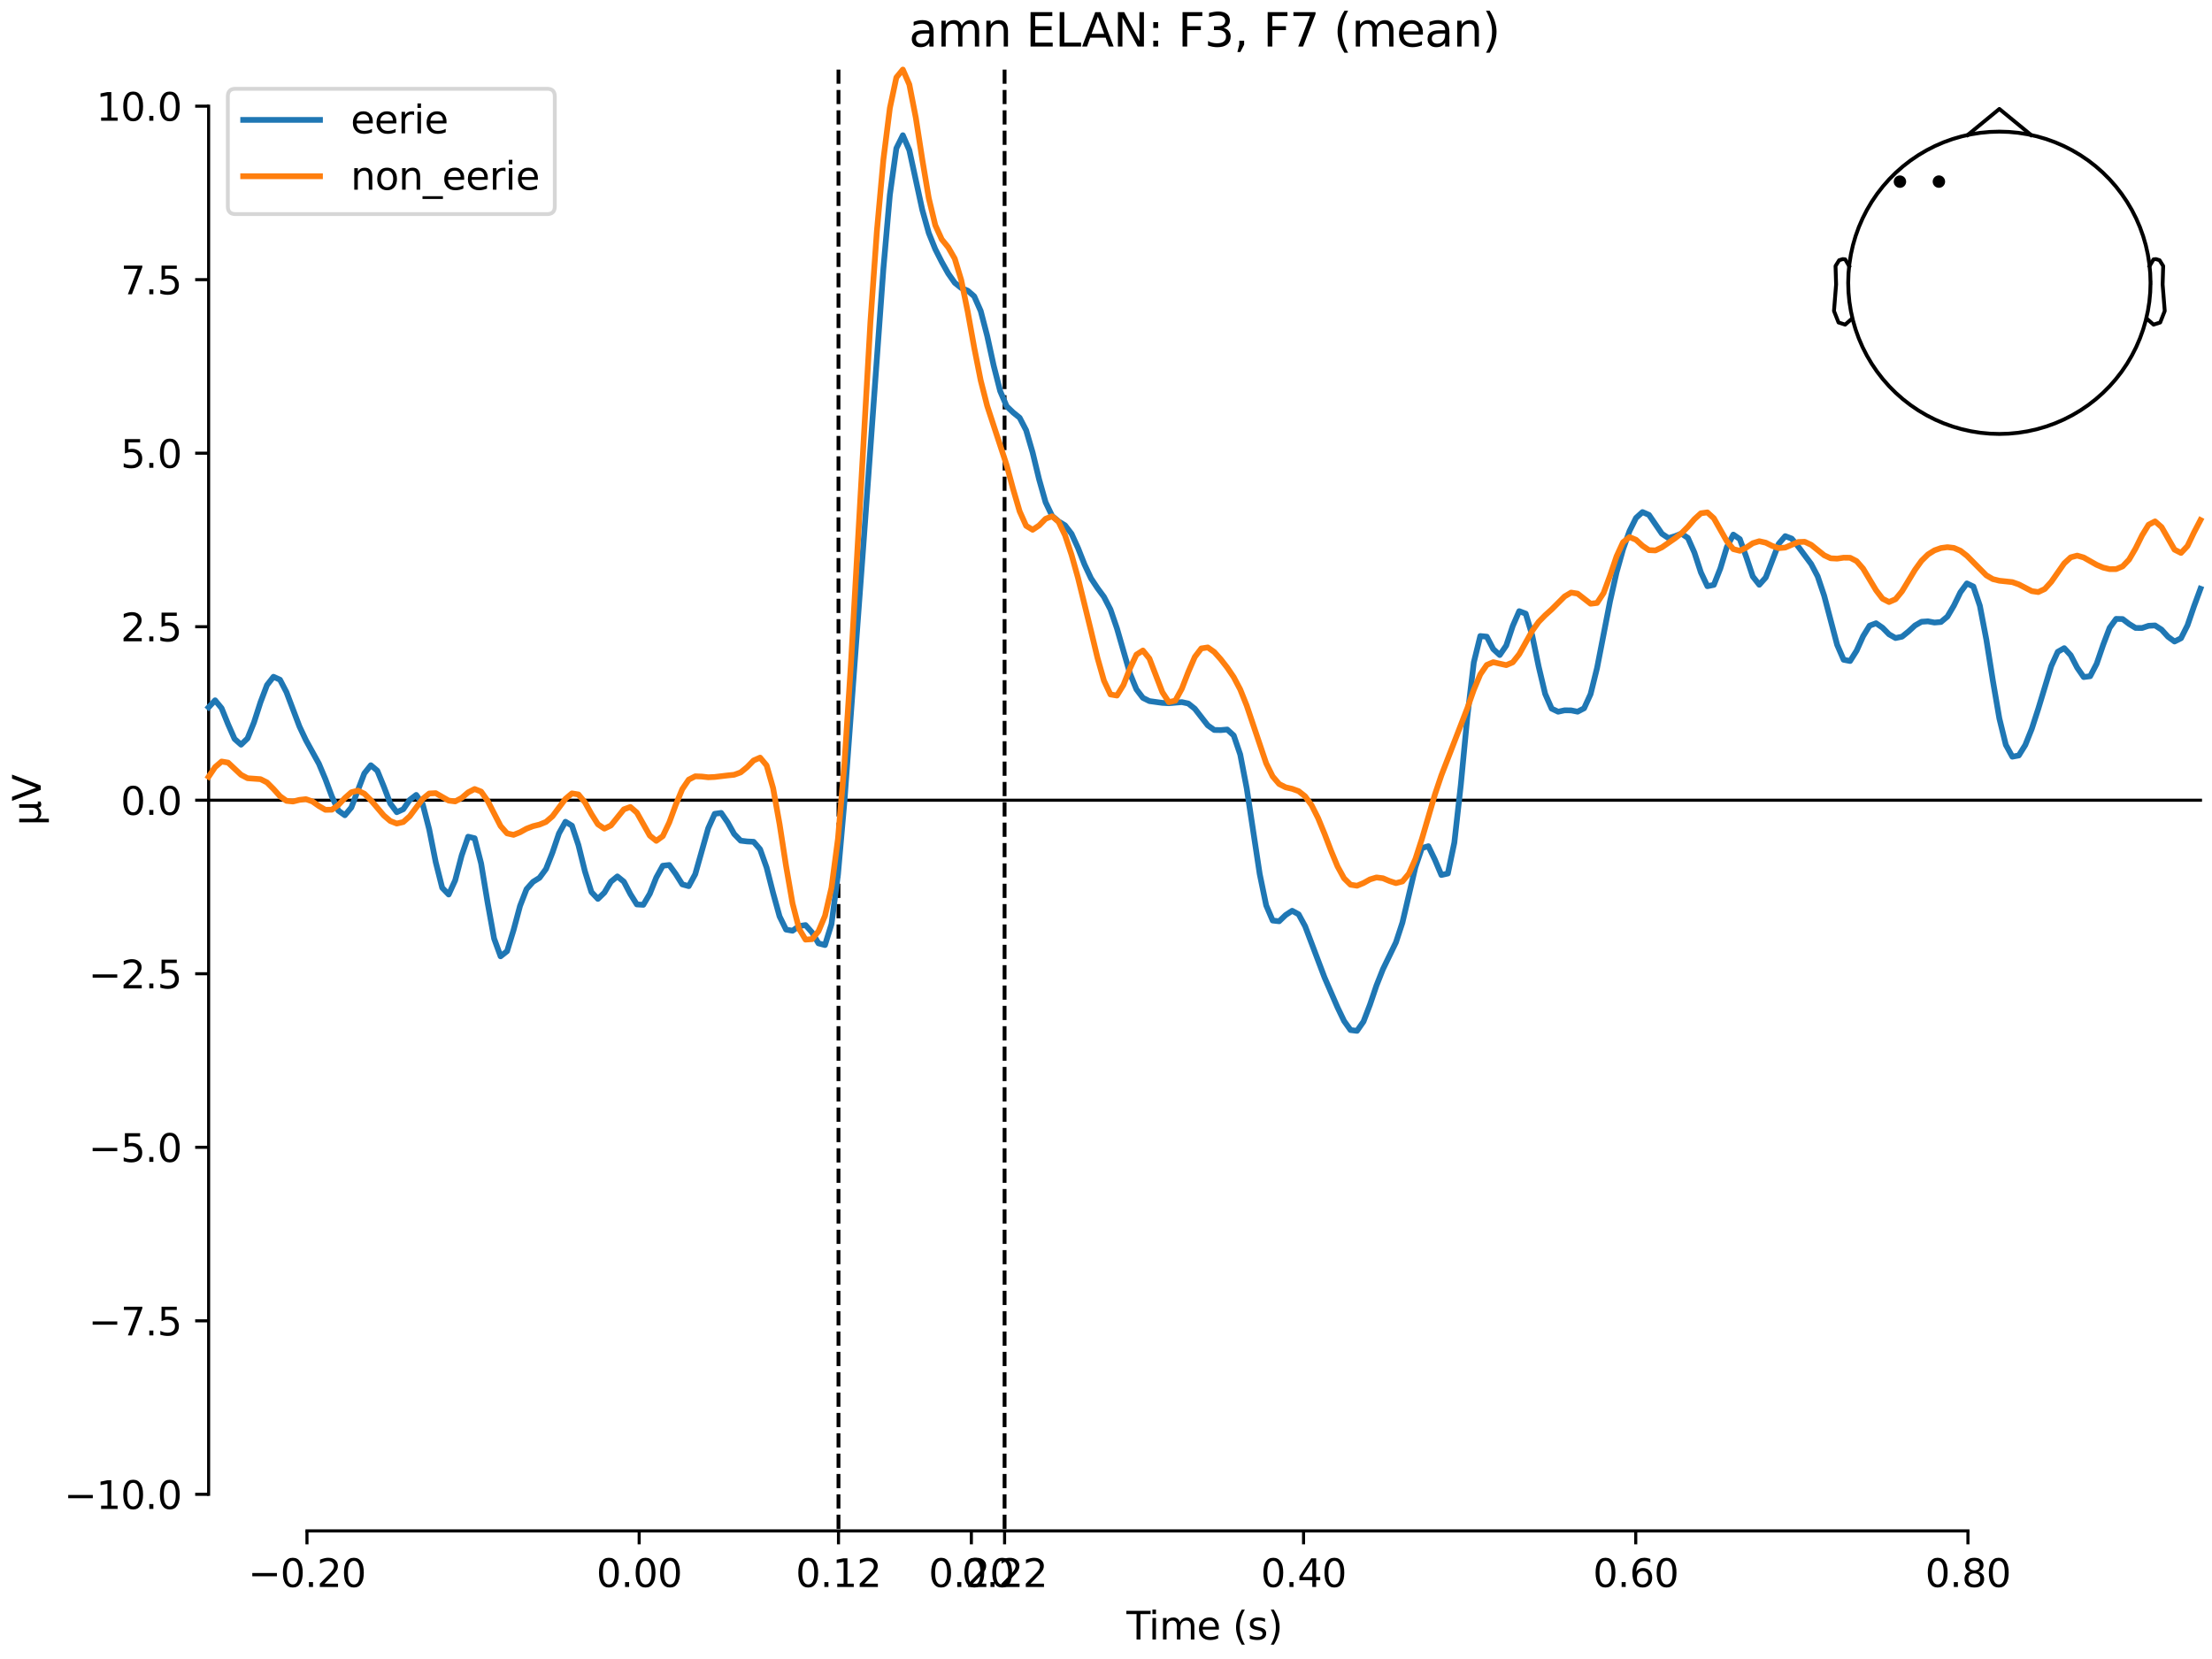 <?xml version="1.0" encoding="utf-8" standalone="no"?>
<!DOCTYPE svg PUBLIC "-//W3C//DTD SVG 1.1//EN"
  "http://www.w3.org/Graphics/SVG/1.1/DTD/svg11.dtd">
<svg xmlns:xlink="http://www.w3.org/1999/xlink" width="576pt" height="432pt" viewBox="0 0 576 432" xmlns="http://www.w3.org/2000/svg" version="1.1">
 <defs>
  <style type="text/css">*{stroke-linejoin: round; stroke-linecap: butt}</style>
 </defs>
 <g id="figure_1">
  <g id="patch_1">
   <path d="M 0 432 
L 576 432 
L 576 0 
L 0 0 
z
" style="fill: #ffffff"/>
  </g>
  <g id="axes_1">
   <g id="patch_2">
    <path d="M 54.324 398.644 
L 573 398.644 
L 573 18.118 
L 54.324 18.118 
L 54.324 398.644 
z
" style="fill: none; opacity: 0"/>
   </g>
   <g id="patch_3">
    <path d="M 54.324 389.121 
L 54.324 27.641 
" style="fill: none; stroke: #000000; stroke-width: 0.8; stroke-linejoin: miter; stroke-linecap: square"/>
   </g>
   <g id="LineCollection_1">
    <path d="M 218.34 18.118 
L 218.34 398.644 
" clip-path="url(#pe656111d1f)" style="fill: none; stroke-dasharray: 3.7,1.6; stroke-dashoffset: 0; stroke: #000000"/>
    <path d="M 261.591 18.118 
L 261.591 398.644 
" clip-path="url(#pe656111d1f)" style="fill: none; stroke-dasharray: 3.7,1.6; stroke-dashoffset: 0; stroke: #000000"/>
   </g>
   <g id="matplotlib.axis_1">
    <g id="xtick_1">
     <g id="line2d_1">
      <defs>
       <path id="m8e1ce9d7f1" d="M 0 0 
L 0 3.5 
" style="stroke: #000000; stroke-width: 0.8"/>
      </defs>
      <g>
       <use xlink:href="#m8e1ce9d7f1" x="79.936" y="398.644" style="stroke: #000000; stroke-width: 0.8"/>
      </g>
     </g>
     <g id="text_1">
      <!-- −0.20 -->
      <g transform="translate(64.614 413.242) scale(0.1 -0.1)">
       <defs>
        <path id="DejaVuSans-2212" d="M 678 2272 
L 4684 2272 
L 4684 1741 
L 678 1741 
L 678 2272 
z
" transform="scale(0.016)"/>
        <path id="DejaVuSans-30" d="M 2034 4250 
Q 1547 4250 1301 3770 
Q 1056 3291 1056 2328 
Q 1056 1369 1301 889 
Q 1547 409 2034 409 
Q 2525 409 2770 889 
Q 3016 1369 3016 2328 
Q 3016 3291 2770 3770 
Q 2525 4250 2034 4250 
z
M 2034 4750 
Q 2819 4750 3233 4129 
Q 3647 3509 3647 2328 
Q 3647 1150 3233 529 
Q 2819 -91 2034 -91 
Q 1250 -91 836 529 
Q 422 1150 422 2328 
Q 422 3509 836 4129 
Q 1250 4750 2034 4750 
z
" transform="scale(0.016)"/>
        <path id="DejaVuSans-2e" d="M 684 794 
L 1344 794 
L 1344 0 
L 684 0 
L 684 794 
z
" transform="scale(0.016)"/>
        <path id="DejaVuSans-32" d="M 1228 531 
L 3431 531 
L 3431 0 
L 469 0 
L 469 531 
Q 828 903 1448 1529 
Q 2069 2156 2228 2338 
Q 2531 2678 2651 2914 
Q 2772 3150 2772 3378 
Q 2772 3750 2511 3984 
Q 2250 4219 1831 4219 
Q 1534 4219 1204 4116 
Q 875 4013 500 3803 
L 500 4441 
Q 881 4594 1212 4672 
Q 1544 4750 1819 4750 
Q 2544 4750 2975 4387 
Q 3406 4025 3406 3419 
Q 3406 3131 3298 2873 
Q 3191 2616 2906 2266 
Q 2828 2175 2409 1742 
Q 1991 1309 1228 531 
z
" transform="scale(0.016)"/>
       </defs>
       <use xlink:href="#DejaVuSans-2212"/>
       <use xlink:href="#DejaVuSans-30" transform="translate(83.789 0)"/>
       <use xlink:href="#DejaVuSans-2e" transform="translate(147.412 0)"/>
       <use xlink:href="#DejaVuSans-32" transform="translate(179.199 0)"/>
       <use xlink:href="#DejaVuSans-30" transform="translate(242.822 0)"/>
      </g>
     </g>
    </g>
    <g id="xtick_2">
     <g id="line2d_2">
      <g>
       <use xlink:href="#m8e1ce9d7f1" x="166.439" y="398.644" style="stroke: #000000; stroke-width: 0.8"/>
      </g>
     </g>
     <g id="text_2">
      <!-- 0.00 -->
      <g transform="translate(155.306 413.242) scale(0.1 -0.1)">
       <use xlink:href="#DejaVuSans-30"/>
       <use xlink:href="#DejaVuSans-2e" transform="translate(63.623 0)"/>
       <use xlink:href="#DejaVuSans-30" transform="translate(95.41 0)"/>
       <use xlink:href="#DejaVuSans-30" transform="translate(159.033 0)"/>
      </g>
     </g>
    </g>
    <g id="xtick_3">
     <g id="line2d_3">
      <g>
       <use xlink:href="#m8e1ce9d7f1" x="218.34" y="398.644" style="stroke: #000000; stroke-width: 0.8"/>
      </g>
     </g>
     <g id="text_3">
      <!-- 0.12 -->
      <g transform="translate(207.207 413.242) scale(0.1 -0.1)">
       <defs>
        <path id="DejaVuSans-31" d="M 794 531 
L 1825 531 
L 1825 4091 
L 703 3866 
L 703 4441 
L 1819 4666 
L 2450 4666 
L 2450 531 
L 3481 531 
L 3481 0 
L 794 0 
L 794 531 
z
" transform="scale(0.016)"/>
       </defs>
       <use xlink:href="#DejaVuSans-30"/>
       <use xlink:href="#DejaVuSans-2e" transform="translate(63.623 0)"/>
       <use xlink:href="#DejaVuSans-31" transform="translate(95.41 0)"/>
       <use xlink:href="#DejaVuSans-32" transform="translate(159.033 0)"/>
      </g>
     </g>
    </g>
    <g id="xtick_4">
     <g id="line2d_4">
      <g>
       <use xlink:href="#m8e1ce9d7f1" x="252.941" y="398.644" style="stroke: #000000; stroke-width: 0.8"/>
      </g>
     </g>
     <g id="text_4">
      <!-- 0.20 -->
      <g transform="translate(241.808 413.242) scale(0.1 -0.1)">
       <use xlink:href="#DejaVuSans-30"/>
       <use xlink:href="#DejaVuSans-2e" transform="translate(63.623 0)"/>
       <use xlink:href="#DejaVuSans-32" transform="translate(95.41 0)"/>
       <use xlink:href="#DejaVuSans-30" transform="translate(159.033 0)"/>
      </g>
     </g>
    </g>
    <g id="xtick_5">
     <g id="line2d_5">
      <g>
       <use xlink:href="#m8e1ce9d7f1" x="261.591" y="398.644" style="stroke: #000000; stroke-width: 0.8"/>
      </g>
     </g>
     <g id="text_5">
      <!-- 0.22 -->
      <g transform="translate(250.459 413.242) scale(0.1 -0.1)">
       <use xlink:href="#DejaVuSans-30"/>
       <use xlink:href="#DejaVuSans-2e" transform="translate(63.623 0)"/>
       <use xlink:href="#DejaVuSans-32" transform="translate(95.41 0)"/>
       <use xlink:href="#DejaVuSans-32" transform="translate(159.033 0)"/>
      </g>
     </g>
    </g>
    <g id="xtick_6">
     <g id="line2d_6">
      <g>
       <use xlink:href="#m8e1ce9d7f1" x="339.443" y="398.644" style="stroke: #000000; stroke-width: 0.8"/>
      </g>
     </g>
     <g id="text_6">
      <!-- 0.40 -->
      <g transform="translate(328.311 413.242) scale(0.1 -0.1)">
       <defs>
        <path id="DejaVuSans-34" d="M 2419 4116 
L 825 1625 
L 2419 1625 
L 2419 4116 
z
M 2253 4666 
L 3047 4666 
L 3047 1625 
L 3713 1625 
L 3713 1100 
L 3047 1100 
L 3047 0 
L 2419 0 
L 2419 1100 
L 313 1100 
L 313 1709 
L 2253 4666 
z
" transform="scale(0.016)"/>
       </defs>
       <use xlink:href="#DejaVuSans-30"/>
       <use xlink:href="#DejaVuSans-2e" transform="translate(63.623 0)"/>
       <use xlink:href="#DejaVuSans-34" transform="translate(95.41 0)"/>
       <use xlink:href="#DejaVuSans-30" transform="translate(159.033 0)"/>
      </g>
     </g>
    </g>
    <g id="xtick_7">
     <g id="line2d_7">
      <g>
       <use xlink:href="#m8e1ce9d7f1" x="425.946" y="398.644" style="stroke: #000000; stroke-width: 0.8"/>
      </g>
     </g>
     <g id="text_7">
      <!-- 0.60 -->
      <g transform="translate(414.813 413.242) scale(0.1 -0.1)">
       <defs>
        <path id="DejaVuSans-36" d="M 2113 2584 
Q 1688 2584 1439 2293 
Q 1191 2003 1191 1497 
Q 1191 994 1439 701 
Q 1688 409 2113 409 
Q 2538 409 2786 701 
Q 3034 994 3034 1497 
Q 3034 2003 2786 2293 
Q 2538 2584 2113 2584 
z
M 3366 4563 
L 3366 3988 
Q 3128 4100 2886 4159 
Q 2644 4219 2406 4219 
Q 1781 4219 1451 3797 
Q 1122 3375 1075 2522 
Q 1259 2794 1537 2939 
Q 1816 3084 2150 3084 
Q 2853 3084 3261 2657 
Q 3669 2231 3669 1497 
Q 3669 778 3244 343 
Q 2819 -91 2113 -91 
Q 1303 -91 875 529 
Q 447 1150 447 2328 
Q 447 3434 972 4092 
Q 1497 4750 2381 4750 
Q 2619 4750 2861 4703 
Q 3103 4656 3366 4563 
z
" transform="scale(0.016)"/>
       </defs>
       <use xlink:href="#DejaVuSans-30"/>
       <use xlink:href="#DejaVuSans-2e" transform="translate(63.623 0)"/>
       <use xlink:href="#DejaVuSans-36" transform="translate(95.41 0)"/>
       <use xlink:href="#DejaVuSans-30" transform="translate(159.033 0)"/>
      </g>
     </g>
    </g>
    <g id="xtick_8">
     <g id="line2d_8">
      <g>
       <use xlink:href="#m8e1ce9d7f1" x="512.448" y="398.644" style="stroke: #000000; stroke-width: 0.8"/>
      </g>
     </g>
     <g id="text_8">
      <!-- 0.80 -->
      <g transform="translate(501.315 413.242) scale(0.1 -0.1)">
       <defs>
        <path id="DejaVuSans-38" d="M 2034 2216 
Q 1584 2216 1326 1975 
Q 1069 1734 1069 1313 
Q 1069 891 1326 650 
Q 1584 409 2034 409 
Q 2484 409 2743 651 
Q 3003 894 3003 1313 
Q 3003 1734 2745 1975 
Q 2488 2216 2034 2216 
z
M 1403 2484 
Q 997 2584 770 2862 
Q 544 3141 544 3541 
Q 544 4100 942 4425 
Q 1341 4750 2034 4750 
Q 2731 4750 3128 4425 
Q 3525 4100 3525 3541 
Q 3525 3141 3298 2862 
Q 3072 2584 2669 2484 
Q 3125 2378 3379 2068 
Q 3634 1759 3634 1313 
Q 3634 634 3220 271 
Q 2806 -91 2034 -91 
Q 1263 -91 848 271 
Q 434 634 434 1313 
Q 434 1759 690 2068 
Q 947 2378 1403 2484 
z
M 1172 3481 
Q 1172 3119 1398 2916 
Q 1625 2713 2034 2713 
Q 2441 2713 2670 2916 
Q 2900 3119 2900 3481 
Q 2900 3844 2670 4047 
Q 2441 4250 2034 4250 
Q 1625 4250 1398 4047 
Q 1172 3844 1172 3481 
z
" transform="scale(0.016)"/>
       </defs>
       <use xlink:href="#DejaVuSans-30"/>
       <use xlink:href="#DejaVuSans-2e" transform="translate(63.623 0)"/>
       <use xlink:href="#DejaVuSans-38" transform="translate(95.41 0)"/>
       <use xlink:href="#DejaVuSans-30" transform="translate(159.033 0)"/>
      </g>
     </g>
    </g>
    <g id="text_9">
     <!-- Time (s) -->
     <g transform="translate(293.333 426.92) scale(0.1 -0.1)">
      <defs>
       <path id="DejaVuSans-54" d="M -19 4666 
L 3928 4666 
L 3928 4134 
L 2272 4134 
L 2272 0 
L 1638 0 
L 1638 4134 
L -19 4134 
L -19 4666 
z
" transform="scale(0.016)"/>
       <path id="DejaVuSans-69" d="M 603 3500 
L 1178 3500 
L 1178 0 
L 603 0 
L 603 3500 
z
M 603 4863 
L 1178 4863 
L 1178 4134 
L 603 4134 
L 603 4863 
z
" transform="scale(0.016)"/>
       <path id="DejaVuSans-6d" d="M 3328 2828 
Q 3544 3216 3844 3400 
Q 4144 3584 4550 3584 
Q 5097 3584 5394 3201 
Q 5691 2819 5691 2113 
L 5691 0 
L 5113 0 
L 5113 2094 
Q 5113 2597 4934 2840 
Q 4756 3084 4391 3084 
Q 3944 3084 3684 2787 
Q 3425 2491 3425 1978 
L 3425 0 
L 2847 0 
L 2847 2094 
Q 2847 2600 2669 2842 
Q 2491 3084 2119 3084 
Q 1678 3084 1418 2786 
Q 1159 2488 1159 1978 
L 1159 0 
L 581 0 
L 581 3500 
L 1159 3500 
L 1159 2956 
Q 1356 3278 1631 3431 
Q 1906 3584 2284 3584 
Q 2666 3584 2933 3390 
Q 3200 3197 3328 2828 
z
" transform="scale(0.016)"/>
       <path id="DejaVuSans-65" d="M 3597 1894 
L 3597 1613 
L 953 1613 
Q 991 1019 1311 708 
Q 1631 397 2203 397 
Q 2534 397 2845 478 
Q 3156 559 3463 722 
L 3463 178 
Q 3153 47 2828 -22 
Q 2503 -91 2169 -91 
Q 1331 -91 842 396 
Q 353 884 353 1716 
Q 353 2575 817 3079 
Q 1281 3584 2069 3584 
Q 2775 3584 3186 3129 
Q 3597 2675 3597 1894 
z
M 3022 2063 
Q 3016 2534 2758 2815 
Q 2500 3097 2075 3097 
Q 1594 3097 1305 2825 
Q 1016 2553 972 2059 
L 3022 2063 
z
" transform="scale(0.016)"/>
       <path id="DejaVuSans-20" transform="scale(0.016)"/>
       <path id="DejaVuSans-28" d="M 1984 4856 
Q 1566 4138 1362 3434 
Q 1159 2731 1159 2009 
Q 1159 1288 1364 580 
Q 1569 -128 1984 -844 
L 1484 -844 
Q 1016 -109 783 600 
Q 550 1309 550 2009 
Q 550 2706 781 3412 
Q 1013 4119 1484 4856 
L 1984 4856 
z
" transform="scale(0.016)"/>
       <path id="DejaVuSans-73" d="M 2834 3397 
L 2834 2853 
Q 2591 2978 2328 3040 
Q 2066 3103 1784 3103 
Q 1356 3103 1142 2972 
Q 928 2841 928 2578 
Q 928 2378 1081 2264 
Q 1234 2150 1697 2047 
L 1894 2003 
Q 2506 1872 2764 1633 
Q 3022 1394 3022 966 
Q 3022 478 2636 193 
Q 2250 -91 1575 -91 
Q 1294 -91 989 -36 
Q 684 19 347 128 
L 347 722 
Q 666 556 975 473 
Q 1284 391 1588 391 
Q 1994 391 2212 530 
Q 2431 669 2431 922 
Q 2431 1156 2273 1281 
Q 2116 1406 1581 1522 
L 1381 1569 
Q 847 1681 609 1914 
Q 372 2147 372 2553 
Q 372 3047 722 3315 
Q 1072 3584 1716 3584 
Q 2034 3584 2315 3537 
Q 2597 3491 2834 3397 
z
" transform="scale(0.016)"/>
       <path id="DejaVuSans-29" d="M 513 4856 
L 1013 4856 
Q 1481 4119 1714 3412 
Q 1947 2706 1947 2009 
Q 1947 1309 1714 600 
Q 1481 -109 1013 -844 
L 513 -844 
Q 928 -128 1133 580 
Q 1338 1288 1338 2009 
Q 1338 2731 1133 3434 
Q 928 4138 513 4856 
z
" transform="scale(0.016)"/>
      </defs>
      <use xlink:href="#DejaVuSans-54"/>
      <use xlink:href="#DejaVuSans-69" transform="translate(57.959 0)"/>
      <use xlink:href="#DejaVuSans-6d" transform="translate(85.742 0)"/>
      <use xlink:href="#DejaVuSans-65" transform="translate(183.154 0)"/>
      <use xlink:href="#DejaVuSans-20" transform="translate(244.678 0)"/>
      <use xlink:href="#DejaVuSans-28" transform="translate(276.465 0)"/>
      <use xlink:href="#DejaVuSans-73" transform="translate(315.479 0)"/>
      <use xlink:href="#DejaVuSans-29" transform="translate(367.578 0)"/>
     </g>
    </g>
   </g>
   <g id="matplotlib.axis_2">
    <g id="ytick_1">
     <g id="line2d_9">
      <defs>
       <path id="mc3945db2ea" d="M 0 0 
L -3.5 0 
" style="stroke: #000000; stroke-width: 0.8"/>
      </defs>
      <g>
       <use xlink:href="#mc3945db2ea" x="54.324" y="389.121" style="stroke: #000000; stroke-width: 0.8"/>
      </g>
     </g>
     <g id="text_10">
      <!-- −10.0 -->
      <g transform="translate(16.678 392.92) scale(0.1 -0.1)">
       <use xlink:href="#DejaVuSans-2212"/>
       <use xlink:href="#DejaVuSans-31" transform="translate(83.789 0)"/>
       <use xlink:href="#DejaVuSans-30" transform="translate(147.412 0)"/>
       <use xlink:href="#DejaVuSans-2e" transform="translate(211.035 0)"/>
       <use xlink:href="#DejaVuSans-30" transform="translate(242.822 0)"/>
      </g>
     </g>
    </g>
    <g id="ytick_2">
     <g id="line2d_10">
      <g>
       <use xlink:href="#mc3945db2ea" x="54.324" y="343.936" style="stroke: #000000; stroke-width: 0.8"/>
      </g>
     </g>
     <g id="text_11">
      <!-- −7.5 -->
      <g transform="translate(23.041 347.735) scale(0.1 -0.1)">
       <defs>
        <path id="DejaVuSans-37" d="M 525 4666 
L 3525 4666 
L 3525 4397 
L 1831 0 
L 1172 0 
L 2766 4134 
L 525 4134 
L 525 4666 
z
" transform="scale(0.016)"/>
        <path id="DejaVuSans-35" d="M 691 4666 
L 3169 4666 
L 3169 4134 
L 1269 4134 
L 1269 2991 
Q 1406 3038 1543 3061 
Q 1681 3084 1819 3084 
Q 2600 3084 3056 2656 
Q 3513 2228 3513 1497 
Q 3513 744 3044 326 
Q 2575 -91 1722 -91 
Q 1428 -91 1123 -41 
Q 819 9 494 109 
L 494 744 
Q 775 591 1075 516 
Q 1375 441 1709 441 
Q 2250 441 2565 725 
Q 2881 1009 2881 1497 
Q 2881 1984 2565 2268 
Q 2250 2553 1709 2553 
Q 1456 2553 1204 2497 
Q 953 2441 691 2322 
L 691 4666 
z
" transform="scale(0.016)"/>
       </defs>
       <use xlink:href="#DejaVuSans-2212"/>
       <use xlink:href="#DejaVuSans-37" transform="translate(83.789 0)"/>
       <use xlink:href="#DejaVuSans-2e" transform="translate(147.412 0)"/>
       <use xlink:href="#DejaVuSans-35" transform="translate(179.199 0)"/>
      </g>
     </g>
    </g>
    <g id="ytick_3">
     <g id="line2d_11">
      <g>
       <use xlink:href="#mc3945db2ea" x="54.324" y="298.751" style="stroke: #000000; stroke-width: 0.8"/>
      </g>
     </g>
     <g id="text_12">
      <!-- −5.0 -->
      <g transform="translate(23.041 302.55) scale(0.1 -0.1)">
       <use xlink:href="#DejaVuSans-2212"/>
       <use xlink:href="#DejaVuSans-35" transform="translate(83.789 0)"/>
       <use xlink:href="#DejaVuSans-2e" transform="translate(147.412 0)"/>
       <use xlink:href="#DejaVuSans-30" transform="translate(179.199 0)"/>
      </g>
     </g>
    </g>
    <g id="ytick_4">
     <g id="line2d_12">
      <g>
       <use xlink:href="#mc3945db2ea" x="54.324" y="253.566" style="stroke: #000000; stroke-width: 0.8"/>
      </g>
     </g>
     <g id="text_13">
      <!-- −2.5 -->
      <g transform="translate(23.041 257.365) scale(0.1 -0.1)">
       <use xlink:href="#DejaVuSans-2212"/>
       <use xlink:href="#DejaVuSans-32" transform="translate(83.789 0)"/>
       <use xlink:href="#DejaVuSans-2e" transform="translate(147.412 0)"/>
       <use xlink:href="#DejaVuSans-35" transform="translate(179.199 0)"/>
      </g>
     </g>
    </g>
    <g id="ytick_5">
     <g id="line2d_13">
      <g>
       <use xlink:href="#mc3945db2ea" x="54.324" y="208.381" style="stroke: #000000; stroke-width: 0.8"/>
      </g>
     </g>
     <g id="text_14">
      <!-- 0.0 -->
      <g transform="translate(31.421 212.18) scale(0.1 -0.1)">
       <use xlink:href="#DejaVuSans-30"/>
       <use xlink:href="#DejaVuSans-2e" transform="translate(63.623 0)"/>
       <use xlink:href="#DejaVuSans-30" transform="translate(95.41 0)"/>
      </g>
     </g>
    </g>
    <g id="ytick_6">
     <g id="line2d_14">
      <g>
       <use xlink:href="#mc3945db2ea" x="54.324" y="163.196" style="stroke: #000000; stroke-width: 0.8"/>
      </g>
     </g>
     <g id="text_15">
      <!-- 2.5 -->
      <g transform="translate(31.421 166.995) scale(0.1 -0.1)">
       <use xlink:href="#DejaVuSans-32"/>
       <use xlink:href="#DejaVuSans-2e" transform="translate(63.623 0)"/>
       <use xlink:href="#DejaVuSans-35" transform="translate(95.41 0)"/>
      </g>
     </g>
    </g>
    <g id="ytick_7">
     <g id="line2d_15">
      <g>
       <use xlink:href="#mc3945db2ea" x="54.324" y="118.011" style="stroke: #000000; stroke-width: 0.8"/>
      </g>
     </g>
     <g id="text_16">
      <!-- 5.0 -->
      <g transform="translate(31.421 121.81) scale(0.1 -0.1)">
       <use xlink:href="#DejaVuSans-35"/>
       <use xlink:href="#DejaVuSans-2e" transform="translate(63.623 0)"/>
       <use xlink:href="#DejaVuSans-30" transform="translate(95.41 0)"/>
      </g>
     </g>
    </g>
    <g id="ytick_8">
     <g id="line2d_16">
      <g>
       <use xlink:href="#mc3945db2ea" x="54.324" y="72.826" style="stroke: #000000; stroke-width: 0.8"/>
      </g>
     </g>
     <g id="text_17">
      <!-- 7.5 -->
      <g transform="translate(31.421 76.625) scale(0.1 -0.1)">
       <use xlink:href="#DejaVuSans-37"/>
       <use xlink:href="#DejaVuSans-2e" transform="translate(63.623 0)"/>
       <use xlink:href="#DejaVuSans-35" transform="translate(95.41 0)"/>
      </g>
     </g>
    </g>
    <g id="ytick_9">
     <g id="line2d_17">
      <g>
       <use xlink:href="#mc3945db2ea" x="54.324" y="27.641" style="stroke: #000000; stroke-width: 0.8"/>
      </g>
     </g>
     <g id="text_18">
      <!-- 10.0 -->
      <g transform="translate(25.058 31.44) scale(0.1 -0.1)">
       <use xlink:href="#DejaVuSans-31"/>
       <use xlink:href="#DejaVuSans-30" transform="translate(63.623 0)"/>
       <use xlink:href="#DejaVuSans-2e" transform="translate(127.246 0)"/>
       <use xlink:href="#DejaVuSans-30" transform="translate(159.033 0)"/>
      </g>
     </g>
    </g>
    <g id="text_19">
     <!-- µV -->
     <g transform="translate(10.599 214.982) rotate(-90) scale(0.1 -0.1)">
      <defs>
       <path id="DejaVuSans-b5" d="M 544 -1331 
L 544 3500 
L 1119 3500 
L 1119 1325 
Q 1119 872 1334 640 
Q 1550 409 1972 409 
Q 2434 409 2667 671 
Q 2900 934 2900 1459 
L 2900 3500 
L 3475 3500 
L 3475 806 
Q 3475 619 3529 530 
Q 3584 441 3700 441 
Q 3728 441 3778 458 
Q 3828 475 3916 513 
L 3916 50 
Q 3788 -22 3673 -56 
Q 3559 -91 3450 -91 
Q 3234 -91 3106 31 
Q 2978 153 2931 403 
Q 2775 156 2548 32 
Q 2322 -91 2016 -91 
Q 1697 -91 1473 31 
Q 1250 153 1119 397 
L 1119 -1331 
L 544 -1331 
z
" transform="scale(0.016)"/>
       <path id="DejaVuSans-56" d="M 1831 0 
L 50 4666 
L 709 4666 
L 2188 738 
L 3669 4666 
L 4325 4666 
L 2547 0 
L 1831 0 
z
" transform="scale(0.016)"/>
      </defs>
      <use xlink:href="#DejaVuSans-b5"/>
      <use xlink:href="#DejaVuSans-56" transform="translate(63.623 0)"/>
     </g>
    </g>
   </g>
   <g id="patch_4">
    <path d="M 79.936 398.644 
L 512.448 398.644 
" style="fill: none; stroke: #000000; stroke-width: 0.8; stroke-linejoin: miter; stroke-linecap: square"/>
   </g>
   <g id="patch_5">
    <path d="M 54.324 208.381 
L 573 208.381 
" style="fill: none; stroke: #000000; stroke-width: 0.8; stroke-linejoin: miter; stroke-linecap: square"/>
   </g>
   <g id="text_20">
    <!-- amn ELAN: F3, F7 (mean) -->
    <g transform="translate(236.685 12.118) scale(0.12 -0.12)">
     <defs>
      <path id="DejaVuSans-61" d="M 2194 1759 
Q 1497 1759 1228 1600 
Q 959 1441 959 1056 
Q 959 750 1161 570 
Q 1363 391 1709 391 
Q 2188 391 2477 730 
Q 2766 1069 2766 1631 
L 2766 1759 
L 2194 1759 
z
M 3341 1997 
L 3341 0 
L 2766 0 
L 2766 531 
Q 2569 213 2275 61 
Q 1981 -91 1556 -91 
Q 1019 -91 701 211 
Q 384 513 384 1019 
Q 384 1609 779 1909 
Q 1175 2209 1959 2209 
L 2766 2209 
L 2766 2266 
Q 2766 2663 2505 2880 
Q 2244 3097 1772 3097 
Q 1472 3097 1187 3025 
Q 903 2953 641 2809 
L 641 3341 
Q 956 3463 1253 3523 
Q 1550 3584 1831 3584 
Q 2591 3584 2966 3190 
Q 3341 2797 3341 1997 
z
" transform="scale(0.016)"/>
      <path id="DejaVuSans-6e" d="M 3513 2113 
L 3513 0 
L 2938 0 
L 2938 2094 
Q 2938 2591 2744 2837 
Q 2550 3084 2163 3084 
Q 1697 3084 1428 2787 
Q 1159 2491 1159 1978 
L 1159 0 
L 581 0 
L 581 3500 
L 1159 3500 
L 1159 2956 
Q 1366 3272 1645 3428 
Q 1925 3584 2291 3584 
Q 2894 3584 3203 3211 
Q 3513 2838 3513 2113 
z
" transform="scale(0.016)"/>
      <path id="DejaVuSans-45" d="M 628 4666 
L 3578 4666 
L 3578 4134 
L 1259 4134 
L 1259 2753 
L 3481 2753 
L 3481 2222 
L 1259 2222 
L 1259 531 
L 3634 531 
L 3634 0 
L 628 0 
L 628 4666 
z
" transform="scale(0.016)"/>
      <path id="DejaVuSans-4c" d="M 628 4666 
L 1259 4666 
L 1259 531 
L 3531 531 
L 3531 0 
L 628 0 
L 628 4666 
z
" transform="scale(0.016)"/>
      <path id="DejaVuSans-41" d="M 2188 4044 
L 1331 1722 
L 3047 1722 
L 2188 4044 
z
M 1831 4666 
L 2547 4666 
L 4325 0 
L 3669 0 
L 3244 1197 
L 1141 1197 
L 716 0 
L 50 0 
L 1831 4666 
z
" transform="scale(0.016)"/>
      <path id="DejaVuSans-4e" d="M 628 4666 
L 1478 4666 
L 3547 763 
L 3547 4666 
L 4159 4666 
L 4159 0 
L 3309 0 
L 1241 3903 
L 1241 0 
L 628 0 
L 628 4666 
z
" transform="scale(0.016)"/>
      <path id="DejaVuSans-3a" d="M 750 794 
L 1409 794 
L 1409 0 
L 750 0 
L 750 794 
z
M 750 3309 
L 1409 3309 
L 1409 2516 
L 750 2516 
L 750 3309 
z
" transform="scale(0.016)"/>
      <path id="DejaVuSans-46" d="M 628 4666 
L 3309 4666 
L 3309 4134 
L 1259 4134 
L 1259 2759 
L 3109 2759 
L 3109 2228 
L 1259 2228 
L 1259 0 
L 628 0 
L 628 4666 
z
" transform="scale(0.016)"/>
      <path id="DejaVuSans-33" d="M 2597 2516 
Q 3050 2419 3304 2112 
Q 3559 1806 3559 1356 
Q 3559 666 3084 287 
Q 2609 -91 1734 -91 
Q 1441 -91 1130 -33 
Q 819 25 488 141 
L 488 750 
Q 750 597 1062 519 
Q 1375 441 1716 441 
Q 2309 441 2620 675 
Q 2931 909 2931 1356 
Q 2931 1769 2642 2001 
Q 2353 2234 1838 2234 
L 1294 2234 
L 1294 2753 
L 1863 2753 
Q 2328 2753 2575 2939 
Q 2822 3125 2822 3475 
Q 2822 3834 2567 4026 
Q 2313 4219 1838 4219 
Q 1578 4219 1281 4162 
Q 984 4106 628 3988 
L 628 4550 
Q 988 4650 1302 4700 
Q 1616 4750 1894 4750 
Q 2613 4750 3031 4423 
Q 3450 4097 3450 3541 
Q 3450 3153 3228 2886 
Q 3006 2619 2597 2516 
z
" transform="scale(0.016)"/>
      <path id="DejaVuSans-2c" d="M 750 794 
L 1409 794 
L 1409 256 
L 897 -744 
L 494 -744 
L 750 256 
L 750 794 
z
" transform="scale(0.016)"/>
     </defs>
     <use xlink:href="#DejaVuSans-61"/>
     <use xlink:href="#DejaVuSans-6d" transform="translate(61.279 0)"/>
     <use xlink:href="#DejaVuSans-6e" transform="translate(158.691 0)"/>
     <use xlink:href="#DejaVuSans-20" transform="translate(222.07 0)"/>
     <use xlink:href="#DejaVuSans-45" transform="translate(253.857 0)"/>
     <use xlink:href="#DejaVuSans-4c" transform="translate(317.041 0)"/>
     <use xlink:href="#DejaVuSans-41" transform="translate(375.004 0)"/>
     <use xlink:href="#DejaVuSans-4e" transform="translate(443.412 0)"/>
     <use xlink:href="#DejaVuSans-3a" transform="translate(518.217 0)"/>
     <use xlink:href="#DejaVuSans-20" transform="translate(551.908 0)"/>
     <use xlink:href="#DejaVuSans-46" transform="translate(583.695 0)"/>
     <use xlink:href="#DejaVuSans-33" transform="translate(641.215 0)"/>
     <use xlink:href="#DejaVuSans-2c" transform="translate(704.838 0)"/>
     <use xlink:href="#DejaVuSans-20" transform="translate(736.625 0)"/>
     <use xlink:href="#DejaVuSans-46" transform="translate(768.412 0)"/>
     <use xlink:href="#DejaVuSans-37" transform="translate(825.932 0)"/>
     <use xlink:href="#DejaVuSans-20" transform="translate(889.555 0)"/>
     <use xlink:href="#DejaVuSans-28" transform="translate(921.342 0)"/>
     <use xlink:href="#DejaVuSans-6d" transform="translate(960.355 0)"/>
     <use xlink:href="#DejaVuSans-65" transform="translate(1057.768 0)"/>
     <use xlink:href="#DejaVuSans-61" transform="translate(1119.291 0)"/>
     <use xlink:href="#DejaVuSans-6e" transform="translate(1180.57 0)"/>
     <use xlink:href="#DejaVuSans-29" transform="translate(1243.949 0)"/>
    </g>
   </g>
   <g id="legend_1">
    <g id="patch_6">
     <path d="M 61.324 55.753 
L 142.466 55.753 
Q 144.466 55.753 144.466 53.753 
L 144.466 25.118 
Q 144.466 23.118 142.466 23.118 
L 61.324 23.118 
Q 59.324 23.118 59.324 25.118 
L 59.324 53.753 
Q 59.324 55.753 61.324 55.753 
z
" style="fill: #ffffff; opacity: 0.8; stroke: #cccccc; stroke-linejoin: miter"/>
    </g>
    <g id="line2d_18">
     <path d="M 63.324 31.217 
L 73.324 31.217 
L 83.324 31.217 
" style="fill: none; stroke: #1f77b4; stroke-width: 1.5; stroke-linecap: square"/>
    </g>
    <g id="text_21">
     <!-- eerie -->
     <g transform="translate(91.324 34.717) scale(0.1 -0.1)">
      <defs>
       <path id="DejaVuSans-72" d="M 2631 2963 
Q 2534 3019 2420 3045 
Q 2306 3072 2169 3072 
Q 1681 3072 1420 2755 
Q 1159 2438 1159 1844 
L 1159 0 
L 581 0 
L 581 3500 
L 1159 3500 
L 1159 2956 
Q 1341 3275 1631 3429 
Q 1922 3584 2338 3584 
Q 2397 3584 2469 3576 
Q 2541 3569 2628 3553 
L 2631 2963 
z
" transform="scale(0.016)"/>
      </defs>
      <use xlink:href="#DejaVuSans-65"/>
      <use xlink:href="#DejaVuSans-65" transform="translate(61.523 0)"/>
      <use xlink:href="#DejaVuSans-72" transform="translate(123.047 0)"/>
      <use xlink:href="#DejaVuSans-69" transform="translate(164.16 0)"/>
      <use xlink:href="#DejaVuSans-65" transform="translate(191.943 0)"/>
     </g>
    </g>
    <g id="line2d_19">
     <path d="M 63.324 45.895 
L 73.324 45.895 
L 83.324 45.895 
" style="fill: none; stroke: #ff7f0e; stroke-width: 1.5; stroke-linecap: square"/>
    </g>
    <g id="text_22">
     <!-- non_eerie -->
     <g transform="translate(91.324 49.395) scale(0.1 -0.1)">
      <defs>
       <path id="DejaVuSans-6f" d="M 1959 3097 
Q 1497 3097 1228 2736 
Q 959 2375 959 1747 
Q 959 1119 1226 758 
Q 1494 397 1959 397 
Q 2419 397 2687 759 
Q 2956 1122 2956 1747 
Q 2956 2369 2687 2733 
Q 2419 3097 1959 3097 
z
M 1959 3584 
Q 2709 3584 3137 3096 
Q 3566 2609 3566 1747 
Q 3566 888 3137 398 
Q 2709 -91 1959 -91 
Q 1206 -91 779 398 
Q 353 888 353 1747 
Q 353 2609 779 3096 
Q 1206 3584 1959 3584 
z
" transform="scale(0.016)"/>
       <path id="DejaVuSans-5f" d="M 3263 -1063 
L 3263 -1509 
L -63 -1509 
L -63 -1063 
L 3263 -1063 
z
" transform="scale(0.016)"/>
      </defs>
      <use xlink:href="#DejaVuSans-6e"/>
      <use xlink:href="#DejaVuSans-6f" transform="translate(63.379 0)"/>
      <use xlink:href="#DejaVuSans-6e" transform="translate(124.561 0)"/>
      <use xlink:href="#DejaVuSans-5f" transform="translate(187.939 0)"/>
      <use xlink:href="#DejaVuSans-65" transform="translate(237.939 0)"/>
      <use xlink:href="#DejaVuSans-65" transform="translate(299.463 0)"/>
      <use xlink:href="#DejaVuSans-72" transform="translate(360.986 0)"/>
      <use xlink:href="#DejaVuSans-69" transform="translate(402.1 0)"/>
      <use xlink:href="#DejaVuSans-65" transform="translate(429.883 0)"/>
     </g>
    </g>
   </g>
   <g id="line2d_20">
    <path d="M 54.324 184.177 
L 56.013 182.357 
L 57.703 184.411 
L 59.392 188.589 
L 61.082 192.418 
L 62.771 193.909 
L 64.461 192.279 
L 66.15 188.085 
L 67.84 182.838 
L 69.529 178.387 
L 71.219 176.231 
L 72.908 176.995 
L 74.598 180.244 
L 77.977 189.17 
L 79.666 192.751 
L 83.045 198.876 
L 84.735 202.892 
L 86.424 207.415 
L 88.114 211.089 
L 89.803 212.289 
L 91.493 210.264 
L 94.872 201.387 
L 96.561 199.265 
L 98.251 200.688 
L 99.94 204.806 
L 101.63 209.229 
L 103.319 211.494 
L 105.009 210.724 
L 106.698 208.277 
L 108.388 206.991 
L 110.077 209.411 
L 111.767 215.98 
L 113.456 224.483 
L 115.146 231.17 
L 116.835 232.928 
L 118.525 229.25 
L 120.214 222.77 
L 121.904 217.873 
L 123.593 218.277 
L 125.283 224.84 
L 126.972 235.044 
L 128.662 244.401 
L 130.351 249.023 
L 132.041 247.685 
L 133.73 242.18 
L 135.42 235.888 
L 137.109 231.533 
L 138.799 229.628 
L 140.488 228.576 
L 142.178 226.282 
L 143.867 221.985 
L 145.557 217.009 
L 147.246 213.981 
L 148.936 215.001 
L 150.625 220.067 
L 152.315 226.897 
L 154.004 232.284 
L 155.694 234.07 
L 157.383 232.433 
L 159.073 229.595 
L 160.762 228.217 
L 162.452 229.585 
L 164.141 232.798 
L 165.831 235.509 
L 167.52 235.608 
L 169.21 232.73 
L 170.899 228.498 
L 172.589 225.437 
L 174.278 225.244 
L 175.968 227.587 
L 177.657 230.281 
L 179.347 230.753 
L 181.036 227.644 
L 184.415 215.683 
L 186.105 211.921 
L 187.794 211.684 
L 189.484 214.142 
L 191.173 217.162 
L 192.863 218.905 
L 194.552 219.111 
L 196.242 219.199 
L 197.931 221.147 
L 199.621 225.909 
L 201.31 232.526 
L 203 238.637 
L 204.689 242.062 
L 206.379 242.36 
L 208.068 241.157 
L 209.758 240.889 
L 211.447 242.802 
L 213.137 245.648 
L 214.826 246.087 
L 216.516 240.632 
L 218.205 227.741 
L 219.895 208.603 
L 224.963 140.002 
L 230.032 69.993 
L 231.721 50.719 
L 233.411 38.619 
L 235.1 35.216 
L 236.79 39.113 
L 240.169 54.673 
L 241.858 60.694 
L 243.548 64.893 
L 245.237 68.219 
L 246.927 71.232 
L 248.616 73.642 
L 250.306 74.998 
L 251.995 75.691 
L 253.685 77.159 
L 255.374 80.971 
L 257.064 87.466 
L 258.753 95.206 
L 260.443 101.84 
L 262.132 105.787 
L 263.822 107.413 
L 265.511 108.771 
L 267.201 112.027 
L 268.89 117.817 
L 270.58 124.813 
L 272.269 130.789 
L 273.959 134.329 
L 275.648 135.771 
L 277.337 136.798 
L 279.027 138.998 
L 280.716 142.709 
L 282.406 146.987 
L 284.095 150.591 
L 285.785 153.145 
L 287.474 155.43 
L 289.164 158.71 
L 290.853 163.635 
L 294.232 175.35 
L 295.922 179.497 
L 297.611 181.722 
L 299.301 182.562 
L 302.68 183.028 
L 304.369 183.121 
L 307.748 182.828 
L 309.438 183.198 
L 311.127 184.55 
L 314.506 188.888 
L 316.196 190.084 
L 317.885 190.113 
L 319.575 189.968 
L 321.264 191.518 
L 322.954 196.476 
L 324.643 205.26 
L 328.022 227.567 
L 329.712 235.759 
L 331.401 239.707 
L 333.091 239.894 
L 334.78 238.273 
L 336.47 237.163 
L 338.159 238.077 
L 339.849 241.182 
L 344.917 254.565 
L 348.296 262.335 
L 349.986 265.853 
L 351.675 268.225 
L 353.365 268.43 
L 355.054 266.01 
L 356.744 261.594 
L 358.433 256.619 
L 360.123 252.359 
L 363.502 245.384 
L 365.191 240.226 
L 368.57 225.802 
L 370.26 220.827 
L 371.949 220.344 
L 373.639 223.86 
L 375.328 227.849 
L 377.018 227.461 
L 378.707 219.425 
L 380.397 204.332 
L 382.086 186.704 
L 383.776 172.492 
L 385.465 165.623 
L 387.155 165.789 
L 388.844 169.018 
L 390.534 170.569 
L 392.223 168.096 
L 393.913 163.016 
L 395.602 159.145 
L 397.292 159.792 
L 398.981 165.446 
L 400.671 173.6 
L 402.36 180.689 
L 404.05 184.525 
L 405.739 185.333 
L 407.429 184.959 
L 409.118 184.983 
L 410.808 185.32 
L 412.497 184.436 
L 414.187 180.735 
L 415.876 173.919 
L 419.255 156.539 
L 420.945 149.057 
L 422.634 143.049 
L 424.324 138.285 
L 426.013 134.869 
L 427.703 133.342 
L 429.392 134.078 
L 432.771 138.997 
L 434.461 140.118 
L 436.15 139.626 
L 437.84 138.946 
L 439.529 140.081 
L 441.219 143.89 
L 442.908 149.048 
L 444.598 152.645 
L 446.287 152.297 
L 447.977 148.011 
L 449.666 142.445 
L 451.356 139.208 
L 453.045 140.376 
L 454.735 145.068 
L 456.424 150.12 
L 458.114 152.273 
L 459.803 150.373 
L 463.182 141.579 
L 464.872 139.611 
L 466.561 140.257 
L 468.251 142.329 
L 471.63 146.873 
L 473.319 150.092 
L 475.009 155.117 
L 478.388 167.91 
L 480.077 171.801 
L 481.767 172.124 
L 483.456 169.44 
L 485.146 165.675 
L 486.835 162.926 
L 488.525 162.291 
L 490.214 163.459 
L 491.904 165.173 
L 493.593 166.14 
L 495.283 165.791 
L 496.972 164.427 
L 498.662 162.873 
L 500.351 161.904 
L 502.041 161.794 
L 503.73 162.109 
L 505.42 161.968 
L 507.109 160.555 
L 508.799 157.688 
L 510.488 154.222 
L 512.178 151.92 
L 513.867 152.727 
L 515.557 157.756 
L 517.246 166.575 
L 518.936 177.228 
L 520.625 187.073 
L 522.315 193.962 
L 524.004 197.039 
L 525.694 196.717 
L 527.383 193.999 
L 529.073 189.777 
L 530.762 184.561 
L 534.141 173.45 
L 535.831 169.736 
L 537.52 168.778 
L 539.21 170.618 
L 540.899 173.868 
L 542.589 176.305 
L 544.278 176.087 
L 545.968 172.846 
L 547.657 167.918 
L 549.347 163.466 
L 551.036 161.156 
L 552.726 161.197 
L 554.415 162.48 
L 556.105 163.513 
L 557.794 163.528 
L 559.484 162.957 
L 561.173 162.864 
L 562.863 163.952 
L 564.552 165.814 
L 566.242 167.046 
L 567.931 166.2 
L 569.621 162.826 
L 571.31 157.889 
L 573 153.311 
L 573 153.311 
" style="fill: none; stroke: #1f77b4; stroke-width: 1.5; stroke-linecap: square"/>
   </g>
   <g id="line2d_21">
    <path d="M 54.324 202.256 
L 56.013 199.75 
L 57.703 198.298 
L 59.392 198.584 
L 62.771 201.757 
L 64.461 202.648 
L 67.84 202.893 
L 69.529 203.743 
L 71.219 205.44 
L 72.908 207.325 
L 74.598 208.536 
L 76.287 208.711 
L 77.977 208.285 
L 79.666 208.098 
L 81.356 208.703 
L 83.045 209.896 
L 84.735 210.872 
L 86.424 210.842 
L 88.114 209.624 
L 89.803 207.797 
L 91.493 206.307 
L 93.182 205.874 
L 94.872 206.67 
L 96.561 208.36 
L 99.94 212.341 
L 101.63 213.789 
L 103.319 214.45 
L 105.009 214.055 
L 106.698 212.544 
L 110.077 208.016 
L 111.767 206.624 
L 113.456 206.534 
L 116.835 208.471 
L 118.525 208.685 
L 120.214 207.782 
L 121.904 206.334 
L 123.593 205.46 
L 125.283 206.126 
L 126.972 208.526 
L 130.351 215.093 
L 132.041 217.008 
L 133.73 217.392 
L 135.42 216.718 
L 137.109 215.786 
L 138.799 215.136 
L 140.488 214.717 
L 142.178 214.021 
L 143.867 212.561 
L 147.246 208.017 
L 148.936 206.596 
L 150.625 206.873 
L 152.315 208.925 
L 154.004 211.958 
L 155.694 214.642 
L 157.383 215.778 
L 159.073 214.96 
L 162.452 210.749 
L 164.141 210.131 
L 165.831 211.597 
L 169.21 217.596 
L 170.899 218.954 
L 172.589 217.724 
L 174.278 214.163 
L 175.968 209.564 
L 177.657 205.503 
L 179.347 203.011 
L 181.036 202.145 
L 182.726 202.208 
L 184.415 202.4 
L 186.105 202.324 
L 189.484 201.919 
L 191.173 201.746 
L 192.863 201.133 
L 194.552 199.751 
L 196.242 198.018 
L 197.931 197.284 
L 199.621 199.303 
L 201.31 205.205 
L 203 214.597 
L 204.689 225.503 
L 206.379 235.259 
L 208.068 241.828 
L 209.758 244.671 
L 211.447 244.558 
L 213.137 242.485 
L 214.826 238.48 
L 216.516 231.157 
L 218.205 218.417 
L 219.895 198.828 
L 221.584 172.79 
L 226.653 83.873 
L 228.342 60.172 
L 230.032 41.564 
L 231.721 28.144 
L 233.411 20.172 
L 235.1 18.118 
L 236.79 22.011 
L 238.479 30.668 
L 240.169 41.565 
L 241.858 51.629 
L 243.548 58.644 
L 245.237 62.341 
L 246.927 64.41 
L 248.616 67.353 
L 250.306 72.936 
L 251.995 81.178 
L 253.685 90.536 
L 255.374 99.068 
L 257.064 105.699 
L 262.132 121.131 
L 263.822 127.386 
L 265.511 133.147 
L 267.201 136.913 
L 268.89 137.954 
L 270.58 136.827 
L 272.269 135.094 
L 273.959 134.44 
L 275.648 135.862 
L 277.337 139.393 
L 279.027 144.474 
L 280.716 150.505 
L 284.095 164.276 
L 285.785 171.316 
L 287.474 177.267 
L 289.164 180.828 
L 290.853 181.12 
L 292.543 178.373 
L 294.232 174.087 
L 295.922 170.466 
L 297.611 169.391 
L 299.301 171.48 
L 302.68 180.253 
L 304.369 182.841 
L 306.059 182.436 
L 307.748 179.338 
L 309.438 174.97 
L 311.127 171.067 
L 312.817 168.851 
L 314.506 168.588 
L 316.196 169.777 
L 317.885 171.677 
L 319.575 173.847 
L 321.264 176.337 
L 322.954 179.536 
L 324.643 183.742 
L 329.712 198.767 
L 331.401 202.181 
L 333.091 204.155 
L 334.78 205.015 
L 336.47 205.405 
L 338.159 206.013 
L 339.849 207.349 
L 341.538 209.684 
L 343.228 213.029 
L 344.917 217.145 
L 346.607 221.556 
L 348.296 225.621 
L 349.986 228.702 
L 351.675 230.375 
L 353.365 230.638 
L 355.054 229.936 
L 356.744 228.995 
L 358.433 228.482 
L 360.123 228.696 
L 361.812 229.412 
L 363.502 229.962 
L 365.191 229.528 
L 366.881 227.485 
L 368.57 223.669 
L 370.26 218.461 
L 373.639 206.917 
L 375.328 201.907 
L 382.086 184.43 
L 383.776 179.626 
L 385.465 175.605 
L 387.155 173.146 
L 388.844 172.432 
L 392.223 173.197 
L 393.913 172.476 
L 395.602 170.341 
L 398.981 164.29 
L 400.671 161.925 
L 402.36 160.208 
L 404.05 158.685 
L 407.429 155.304 
L 409.118 154.307 
L 410.808 154.575 
L 414.187 157.208 
L 415.876 157.007 
L 417.566 154.43 
L 419.255 149.88 
L 420.945 144.881 
L 422.634 141.201 
L 424.324 139.85 
L 426.013 140.554 
L 427.703 142.116 
L 429.392 143.25 
L 431.082 143.326 
L 432.771 142.52 
L 436.15 140.188 
L 437.84 138.863 
L 439.529 137.155 
L 441.219 135.193 
L 442.908 133.658 
L 444.598 133.428 
L 446.287 134.958 
L 449.666 140.936 
L 451.356 142.99 
L 453.045 143.421 
L 454.735 142.583 
L 456.424 141.449 
L 458.114 140.932 
L 459.803 141.316 
L 461.493 142.16 
L 463.182 142.731 
L 464.872 142.583 
L 468.251 141.146 
L 469.94 141.076 
L 471.63 141.873 
L 475.009 144.589 
L 476.698 145.375 
L 478.388 145.471 
L 480.077 145.22 
L 481.767 145.239 
L 483.456 146.11 
L 485.146 148.057 
L 488.525 153.698 
L 490.214 155.905 
L 491.904 156.766 
L 493.593 156.035 
L 495.283 153.977 
L 498.662 148.379 
L 500.351 146.038 
L 502.041 144.373 
L 503.73 143.315 
L 505.42 142.711 
L 507.109 142.482 
L 508.799 142.676 
L 510.488 143.405 
L 512.178 144.716 
L 517.246 149.827 
L 518.936 150.802 
L 520.625 151.218 
L 524.004 151.579 
L 525.694 152.174 
L 529.073 153.927 
L 530.762 154.17 
L 532.452 153.375 
L 534.141 151.517 
L 537.52 146.689 
L 539.21 145.129 
L 540.899 144.677 
L 542.589 145.166 
L 545.968 147.081 
L 547.657 147.798 
L 549.347 148.201 
L 551.036 148.192 
L 552.726 147.479 
L 554.415 145.704 
L 556.105 142.816 
L 557.794 139.4 
L 559.484 136.639 
L 561.173 135.763 
L 562.863 137.238 
L 566.242 143.128 
L 567.931 143.982 
L 569.621 142.179 
L 571.31 138.655 
L 573 135.419 
L 573 135.419 
" style="fill: none; stroke: #ff7f0e; stroke-width: 1.5; stroke-linecap: square"/>
   </g>
  </g>
  <g id="axes_2">
   <g id="PathCollection_1">
    <defs>
     <path id="C0_0_27021cb927" d="M 0 1.118 
C 0.297 1.118 0.581 1 0.791 0.791 
C 1 0.581 1.118 0.297 1.118 -0 
C 1.118 -0.297 1 -0.581 0.791 -0.791 
C 0.581 -1 0.297 -1.118 0 -1.118 
C -0.297 -1.118 -0.581 -1 -0.791 -0.791 
C -1 -0.581 -1.118 -0.297 -1.118 0 
C -1.118 0.297 -1 0.581 -0.791 0.791 
C -0.581 1 -0.297 1.118 0 1.118 
z
"/>
    </defs>
    <g clip-path="url(#pe5db075342)">
     <use xlink:href="#C0_0_27021cb927" x="494.739" y="47.303" style="stroke: #000000"/>
    </g>
    <g clip-path="url(#pe5db075342)">
     <use xlink:href="#C0_0_27021cb927" x="504.885" y="47.29" style="stroke: #000000"/>
    </g>
   </g>
   <g id="matplotlib.axis_3"/>
   <g id="matplotlib.axis_4"/>
   <g id="line2d_22">
    <path d="M 559.993 73.636 
L 559.916 71.165 
L 559.683 68.703 
L 559.296 66.26 
L 558.757 63.847 
L 558.067 61.472 
L 557.229 59.146 
L 556.247 56.876 
L 555.124 54.673 
L 553.866 52.545 
L 552.476 50.499 
L 550.96 48.545 
L 549.325 46.69 
L 547.576 44.942 
L 545.721 43.307 
L 543.767 41.791 
L 541.722 40.401 
L 539.594 39.142 
L 537.39 38.02 
L 535.121 37.038 
L 532.794 36.2 
L 530.42 35.51 
L 528.006 34.971 
L 525.564 34.584 
L 523.102 34.351 
L 520.63 34.273 
L 518.159 34.351 
L 515.697 34.584 
L 513.255 34.971 
L 510.841 35.51 
L 508.467 36.2 
L 506.14 37.038 
L 503.871 38.02 
L 501.667 39.142 
L 499.539 40.401 
L 497.494 41.791 
L 495.54 43.307 
L 493.685 44.942 
L 491.936 46.69 
L 490.301 48.545 
L 488.785 50.499 
L 487.395 52.545 
L 486.137 54.673 
L 485.014 56.876 
L 484.032 59.146 
L 483.194 61.472 
L 482.504 63.847 
L 481.965 66.26 
L 481.578 68.703 
L 481.345 71.165 
L 481.268 73.636 
L 481.345 76.108 
L 481.578 78.57 
L 481.965 81.012 
L 482.504 83.425 
L 483.194 85.8 
L 484.032 88.127 
L 485.014 90.396 
L 486.137 92.599 
L 487.395 94.728 
L 488.785 96.773 
L 490.301 98.727 
L 491.936 100.582 
L 493.685 102.331 
L 495.54 103.966 
L 497.494 105.481 
L 499.539 106.871 
L 501.667 108.13 
L 503.871 109.253 
L 506.14 110.235 
L 508.467 111.073 
L 510.841 111.762 
L 513.255 112.302 
L 515.697 112.689 
L 518.159 112.921 
L 520.63 112.999 
L 523.102 112.921 
L 525.564 112.689 
L 528.006 112.302 
L 530.42 111.762 
L 532.794 111.073 
L 535.121 110.235 
L 537.39 109.253 
L 539.594 108.13 
L 541.722 106.871 
L 543.767 105.481 
L 545.721 103.966 
L 547.576 102.331 
L 549.325 100.582 
L 550.96 98.727 
L 552.476 96.773 
L 553.866 94.728 
L 555.124 92.599 
L 556.247 90.396 
L 557.229 88.127 
L 558.067 85.8 
L 558.757 83.425 
L 559.296 81.012 
L 559.683 78.57 
L 559.916 76.108 
L 559.993 73.636 
" style="fill: none; stroke: #000000; stroke-linecap: square"/>
   </g>
   <g id="line2d_23">
    <path d="M 512.386 35.146 
L 520.63 28.369 
L 528.875 35.146 
" style="fill: none; stroke: #000000; stroke-linecap: square"/>
   </g>
   <g id="line2d_24">
    <path d="M 481.504 69.267 
L 480.48 67.535 
L 479.851 67.472 
L 478.914 67.763 
L 477.969 69.267 
L 478.119 74.069 
L 477.567 80.973 
L 478.748 83.973 
L 480.48 84.532 
L 482.134 83.075 
" style="fill: none; stroke: #000000; stroke-linecap: square"/>
   </g>
   <g id="line2d_25">
    <path d="M 559.757 69.267 
L 560.781 67.535 
L 561.41 67.472 
L 562.347 67.763 
L 563.292 69.267 
L 563.142 74.069 
L 563.693 80.973 
L 562.513 83.973 
L 560.781 84.532 
L 559.127 83.075 
" style="fill: none; stroke: #000000; stroke-linecap: square"/>
   </g>
  </g>
 </g>
 <defs>
  <clipPath id="pe656111d1f">
   <rect x="54.324" y="18.118" width="518.676" height="380.525"/>
  </clipPath>
  <clipPath id="pe5db075342">
   <rect x="473.261" y="24.137" width="94.739" height="93.093"/>
  </clipPath>
 </defs>
</svg>
